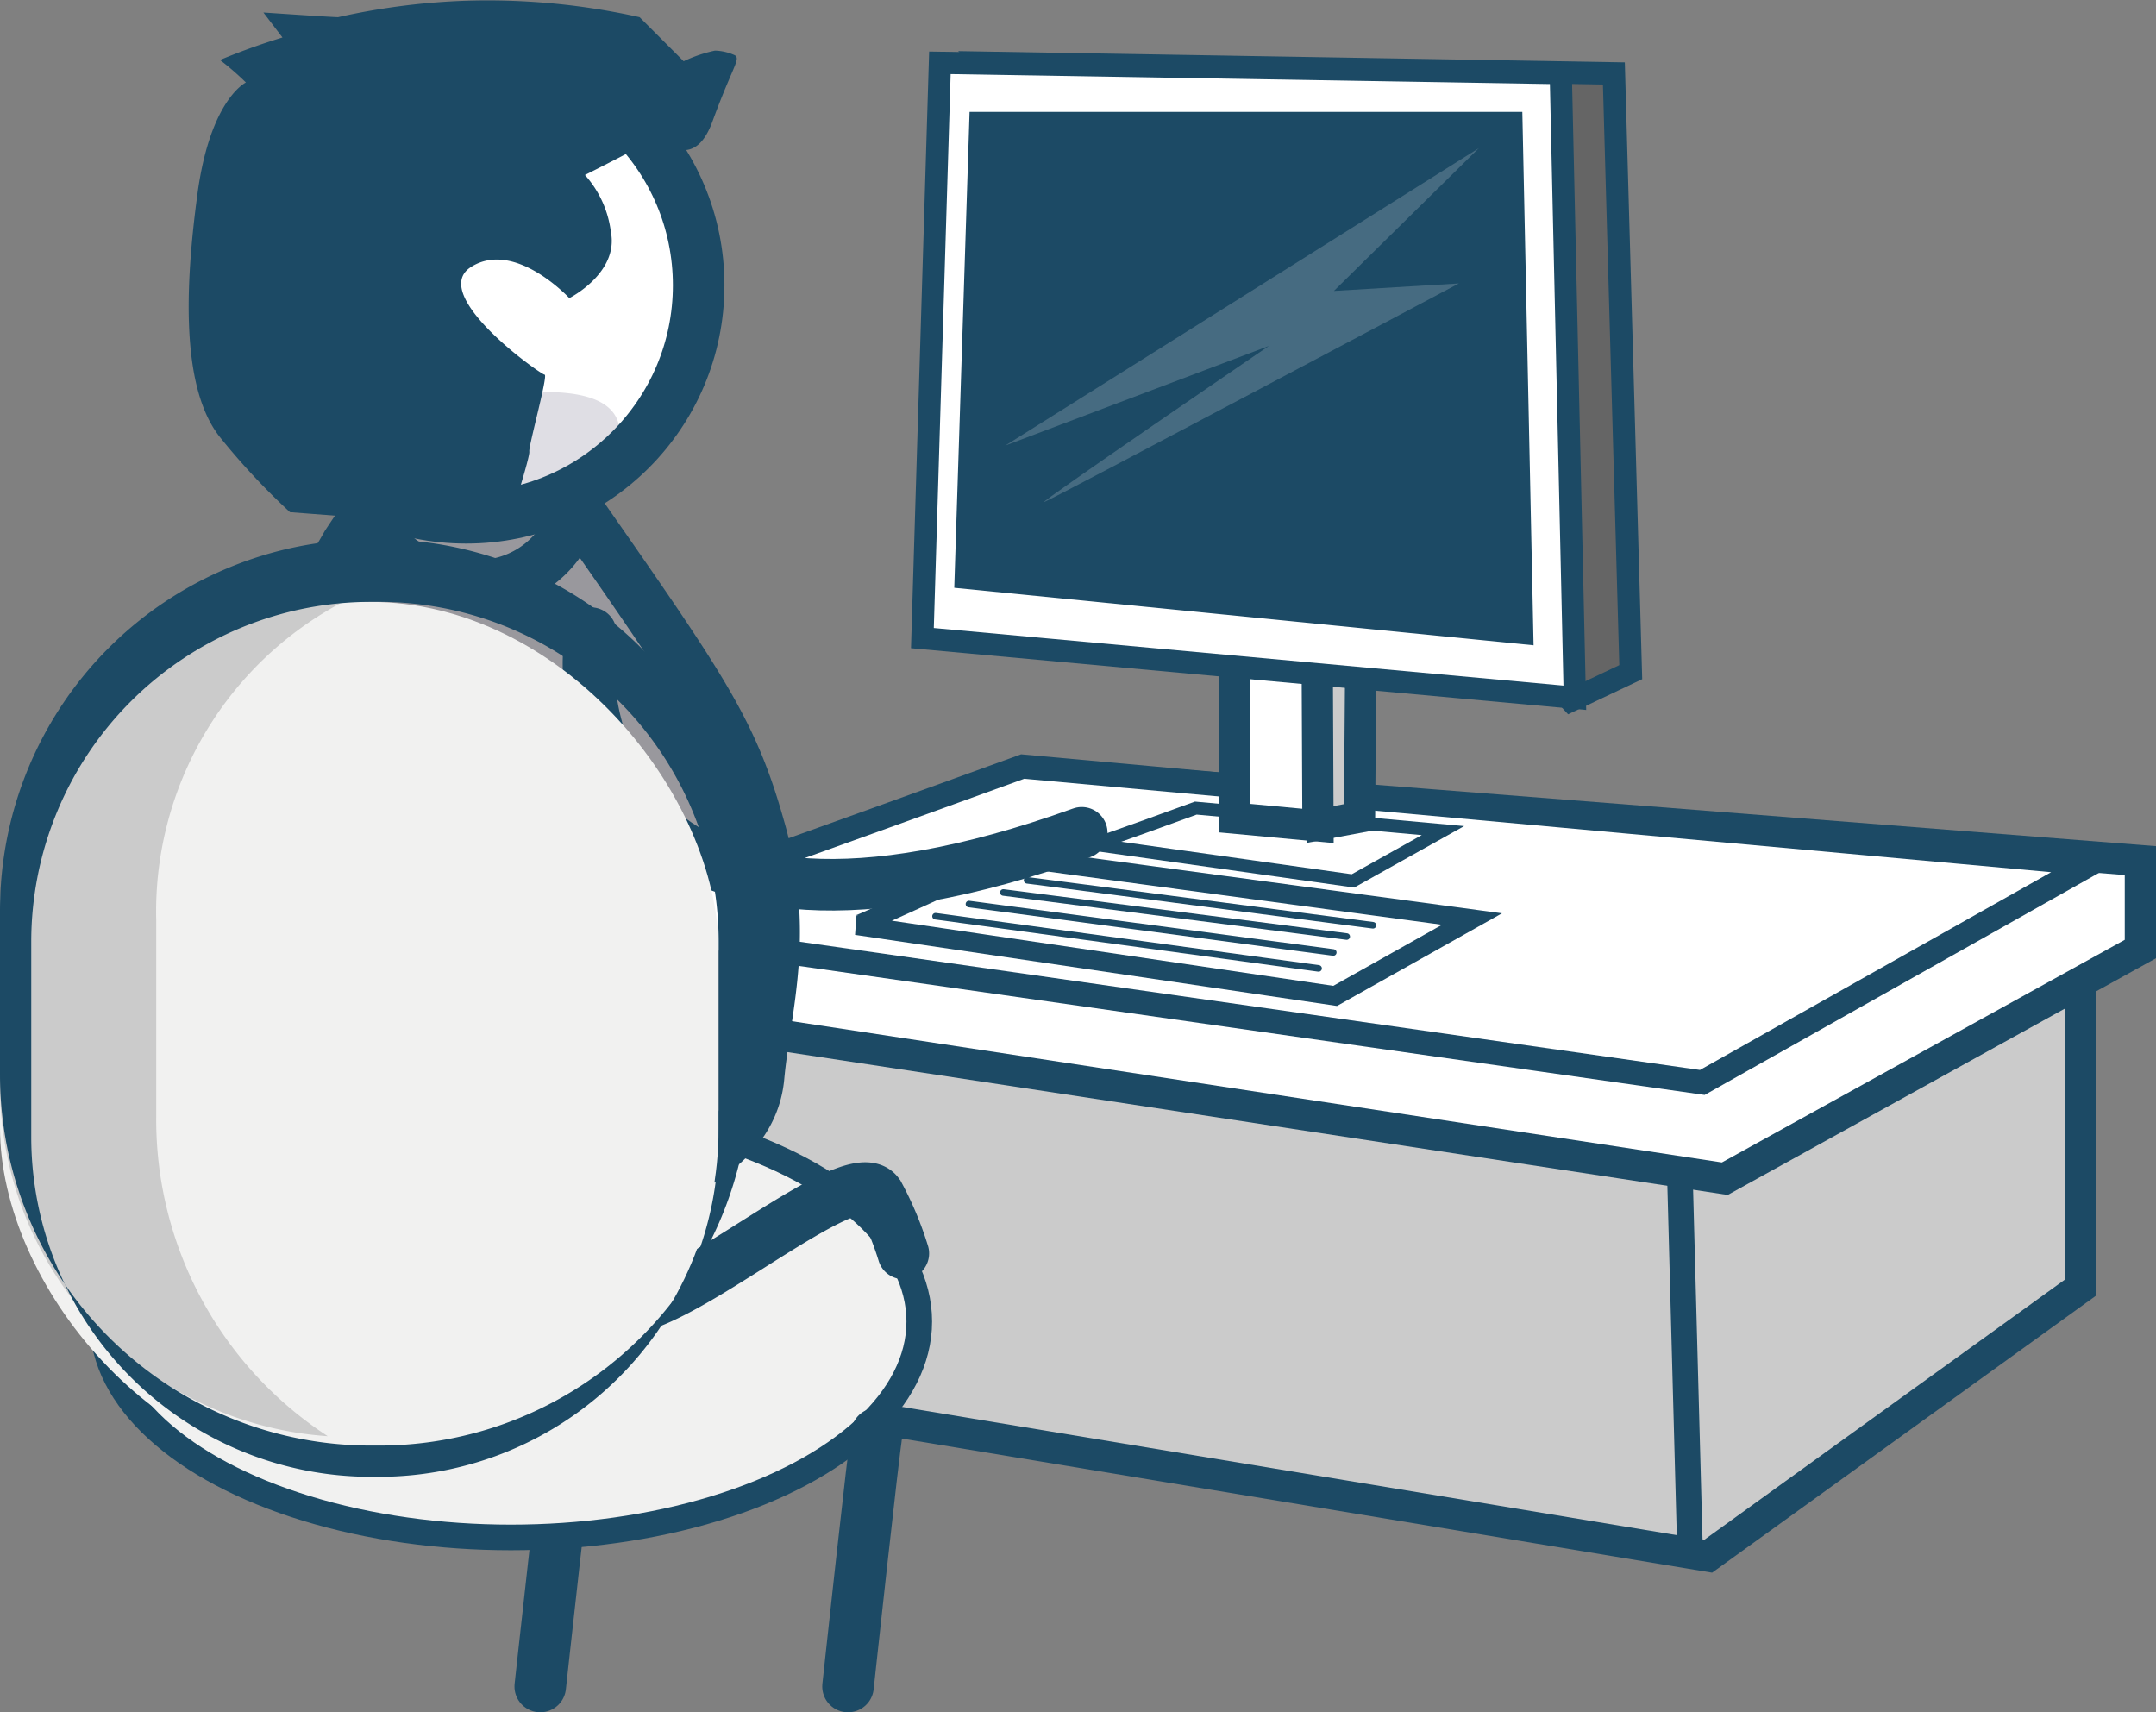 <svg xmlns="http://www.w3.org/2000/svg" viewBox="0 0 69 54.79"><rect x="0" y="0" width="69" height="54.79" fill="#808080" stroke="none"/><defs><style>.cls-1{isolation:isolate;}.cls-2,.cls-22{fill:#cbcbcb;}.cls-11,.cls-12,.cls-13,.cls-14,.cls-18,.cls-2,.cls-20,.cls-3,.cls-4,.cls-5,.cls-6,.cls-7,.cls-8{stroke:#1c4a65;stroke-miterlimit:10;}.cls-11,.cls-12,.cls-13,.cls-14,.cls-2,.cls-20,.cls-3,.cls-4,.cls-5,.cls-6,.cls-7,.cls-8{stroke-linecap:round;}.cls-17,.cls-3,.cls-4,.cls-5,.cls-6,.cls-8{fill:#fff;}.cls-4{stroke-width:0.77px;}.cls-5{stroke-width:0.41px;}.cls-6{stroke-width:0.62px;}.cls-7{fill:#656565;stroke-width:0.72px;}.cls-8{stroke-width:0.71px;}.cls-9{fill:#1c4a65;}.cls-10,.cls-14,.cls-21{fill:#f1f1f0;}.cls-10{opacity:0.2;}.cls-11,.cls-12,.cls-13,.cls-18,.cls-20{fill:none;}.cls-11{stroke-width:0.21px;}.cls-12,.cls-14{stroke-width:0.82px;}.cls-13,.cls-18{stroke-width:1.65px;}.cls-15,.cls-16{fill:#99989d;}.cls-16{mix-blend-mode:multiply;}.cls-19{fill:#dfdee4;}.cls-20{stroke-width:1.6px;}</style></defs><title>p2_compu_web</title><g class="cls-1"><g id="Layer_1" data-name="Layer 1"><polyline class="cls-2" points="21.5 31.26 21.5 44.31 54.67 49.8 66.59 41.2 66.59 28.69"/><polygon class="cls-3" points="18.6 29.52 18.73 32.18 55.2 37.72 68.5 30.37 68.5 27.54 33.29 24.77 18.6 29.52"/><path class="cls-4" d="M441.6,124.27c0.38,0,14.13-5,14.13-5l34.18,3.11-12.43,7Z" transform="translate(-423 -94.74)"/><path class="cls-5" d="M458,121.76c0.09,0,3.27-1.16,3.27-1.16l7.91,0.72-2.88,1.61Z" transform="translate(-423 -94.74)"/><path class="cls-6" d="M450.41,124.35c0.13,0,4.87-2.2,4.87-2.2l14.83,2-4.38,2.46Z" transform="translate(-423 -94.74)"/><polygon class="cls-2" points="43.51 26.15 42.22 26.39 40.73 19.76 43.56 19.76 43.51 26.15"/><polygon class="cls-3" points="42.18 26.43 39.5 26.18 39.5 19.76 42.15 19.76 42.18 26.43"/><polygon class="cls-7" points="31.5 2.01 50.27 22.42 52.19 21.51 51.65 2.35 31.5 2.01"/><polygon class="cls-8" points="30.08 2.01 29.52 20.42 50.4 22.33 49.95 2.34 30.08 2.01"/><polygon class="cls-9" points="31.03 3.58 48.72 3.58 49.08 20.65 30.54 18.81 31.03 3.58"/><path class="cls-10" d="M470.33,99.48L455.17,109l8.44-3.19s-7.43,5.07-7.2,5,13.28-7,13.28-7l-4,.24" transform="translate(-423 -94.74)"/><line class="cls-11" x1="32.87" y1="28.17" x2="43.94" y2="29.61"/><line class="cls-11" x1="32.11" y1="28.56" x2="43.1" y2="29.97"/><line class="cls-11" x1="31.01" y1="28.93" x2="42.67" y2="30.48"/><line class="cls-11" x1="29.94" y1="29.32" x2="42.2" y2="30.99"/><line class="cls-12" x1="53.76" y1="37.5" x2="54.08" y2="49.39"/><path class="cls-13" d="M441.22,140.62c-0.08.31-.93,8.09-0.93,8.09" transform="translate(-423 -94.74)"/><ellipse class="cls-14" cx="16.35" cy="42.29" rx="13.07" ry="6.91"/><path class="cls-15" d="M434.38,112.16c-1.26,2.24-2.16,3.26-3.62,9.27a27.2,27.2,0,0,0,.16,10.15c0.25,1.26,1.94,1.25,5.07,1.77a21.71,21.71,0,0,0,6.34-.28c1-.14,5-1,5.23-3.9,0.21-2.23,1-4.59,0-8-0.83-2.93-1.73-4.3-5.38-9.53s-3.34-5.11-3.34-5.11a40.26,40.26,0,0,0-4.46,5.67" transform="translate(-423 -94.74)"/><path class="cls-16" d="M444.83,132.8c4.8-1.8-1.14-5.88-2.15-9.84-0.75-2.91,1-2.92-.68-5.37-0.71-1,.47-2.82-0.11-3.91-0.48-.91-1.2-0.39-1.9-1.16-1.93-2.11-4.06-2.43-5.13-.94-1.74,2.41-3.08,2.44-3.12,5.42-0.05,3.59-2.39,13.28-1.65,14.85a10,10,0,0,0,4.55,1.95,22.13,22.13,0,0,0,10.2-1" transform="translate(-423 -94.74)"/><path class="cls-17" d="M447.2,122.64L446.53,121c-5.23,2.35-11.07,1.14-14.71-.1l-1.25,3.72c3.46,1.41,10.3,3.28,17.05-.19Z" transform="translate(-423 -94.74)"/><path class="cls-18" d="M434.1,112.16c-1.26,2.24-1.73,1.89-3.19,7.9a34.61,34.61,0,0,0,0,11.52c0.25,1.26,1.67,1.25,4.8,1.77a21.68,21.68,0,0,0,6.33-.28c1-.14,5-1,5.24-3.9,0.21-2.23,1-4.59,0-8-0.83-2.93-1.73-4.3-5.38-9.53s-3.34-5.11-3.34-5.11A40.36,40.36,0,0,0,434.1,112.16Z" transform="translate(-423 -94.74)"/><path class="cls-17" d="M445.63,103.88a7.44,7.44,0,1,1-7.44-7.44,7.44,7.44,0,0,1,7.44,7.44" transform="translate(-423 -94.74)"/><path class="cls-19" d="M433.3,110.4c0.67,0.33,1.32.67,2,.95,0,0,0-.08,0-0.11l0.58,0.19c2.31,0.67,5.93.46,6.81-2.08,1-2.78-3.41-2-4.66-1.85a5.19,5.19,0,0,1-3.77-1.29,0.83,0.83,0,0,0-.57-0.57,4.21,4.21,0,0,1-.92-4.26c0.25-.66-0.6-1-1.08-0.68a0.68,0.68,0,0,0-1.29,0c-0.05.27-.1,0.55-0.14,0.84a2.87,2.87,0,0,0-.35,1.85,0.69,0.69,0,0,0,.22.46,0.51,0.51,0,0,0-.11.4,8.57,8.57,0,0,0,3.58,6.11l-0.25,0" transform="translate(-423 -94.74)"/><circle class="cls-18" cx="14.92" cy="9.13" r="7.44"/><path class="cls-13" d="M441.91,115c-0.48,2.78.87,11.72,15.71,6.39" transform="translate(-423 -94.74)"/><path class="cls-20" d="M434.86,111.58a4,4,0,0,0,3.36,1.88,3.21,3.21,0,0,0,3-1.88" transform="translate(-423 -94.74)"/><path class="cls-13" d="M441.05,133.85s0.23,3.47,2.62,2.62,6.85-4.7,7.47-3.47a10.4,10.4,0,0,1,.77,1.85" transform="translate(-423 -94.74)"/><path class="cls-13" d="M451.06,140.62c-0.08.31-.92,8.09-0.92,8.09" transform="translate(-423 -94.74)"/><rect class="cls-21" y="19.26" width="23" height="28" rx="11.17" ry="11.17"/><path class="cls-22" d="M428,130.45v-6.26a11.2,11.2,0,0,1,7.09-10.7c-0.13,0-.57.51-0.7,0.51h-0.66c-6.17,0-10.73,3.95-10.73,10.12v5.45a11.26,11.26,0,0,0,10.49,11.13A12.09,12.09,0,0,1,428,130.45Z" transform="translate(-423 -94.74)"/><path class="cls-9" d="M447,129.13A11.87,11.87,0,0,1,435.13,141h-0.26A11.87,11.87,0,0,1,423,129.13v-5.26A11.87,11.87,0,0,1,434.87,112h0.26A11.87,11.87,0,0,1,447,123.87v5.26Zm-1-4.25A10.88,10.88,0,0,0,435.12,114h-0.24A10.88,10.88,0,0,0,424,124.88v6.24A10.88,10.88,0,0,0,434.88,142h0.24A10.88,10.88,0,0,0,446,131.12v-6.24Z" transform="translate(-423 -94.74)"/><path class="cls-9" d="M443.47,95.29a22.36,22.36,0,0,0-5.45-.53,22.08,22.08,0,0,0-4.2.53c-0.19,0-2.39-.15-2.39-0.15l0.61,0.8a21.31,21.31,0,0,0-2,.72,8.72,8.72,0,0,1,.83.72s-1.14.53-1.55,3.56-0.53,6.29.76,7.84a22.16,22.16,0,0,0,2.2,2.35l3.9,0.3,3.15-.08s0.64-2,.61-2.16,0.61-2.46.49-2.46-3.75-2.57-2.35-3.45,3.14,1,3.14,1,1.59-.8,1.33-2.12a3.34,3.34,0,0,0-.83-1.82s1.82-.91,2.08-1.1,1.36,1.14,2-.61,0.91-2,.72-2.12a1.61,1.61,0,0,0-.64-0.15,4.5,4.5,0,0,0-1,.34Z" transform="translate(-423 -94.74)"/></g></g></svg>
